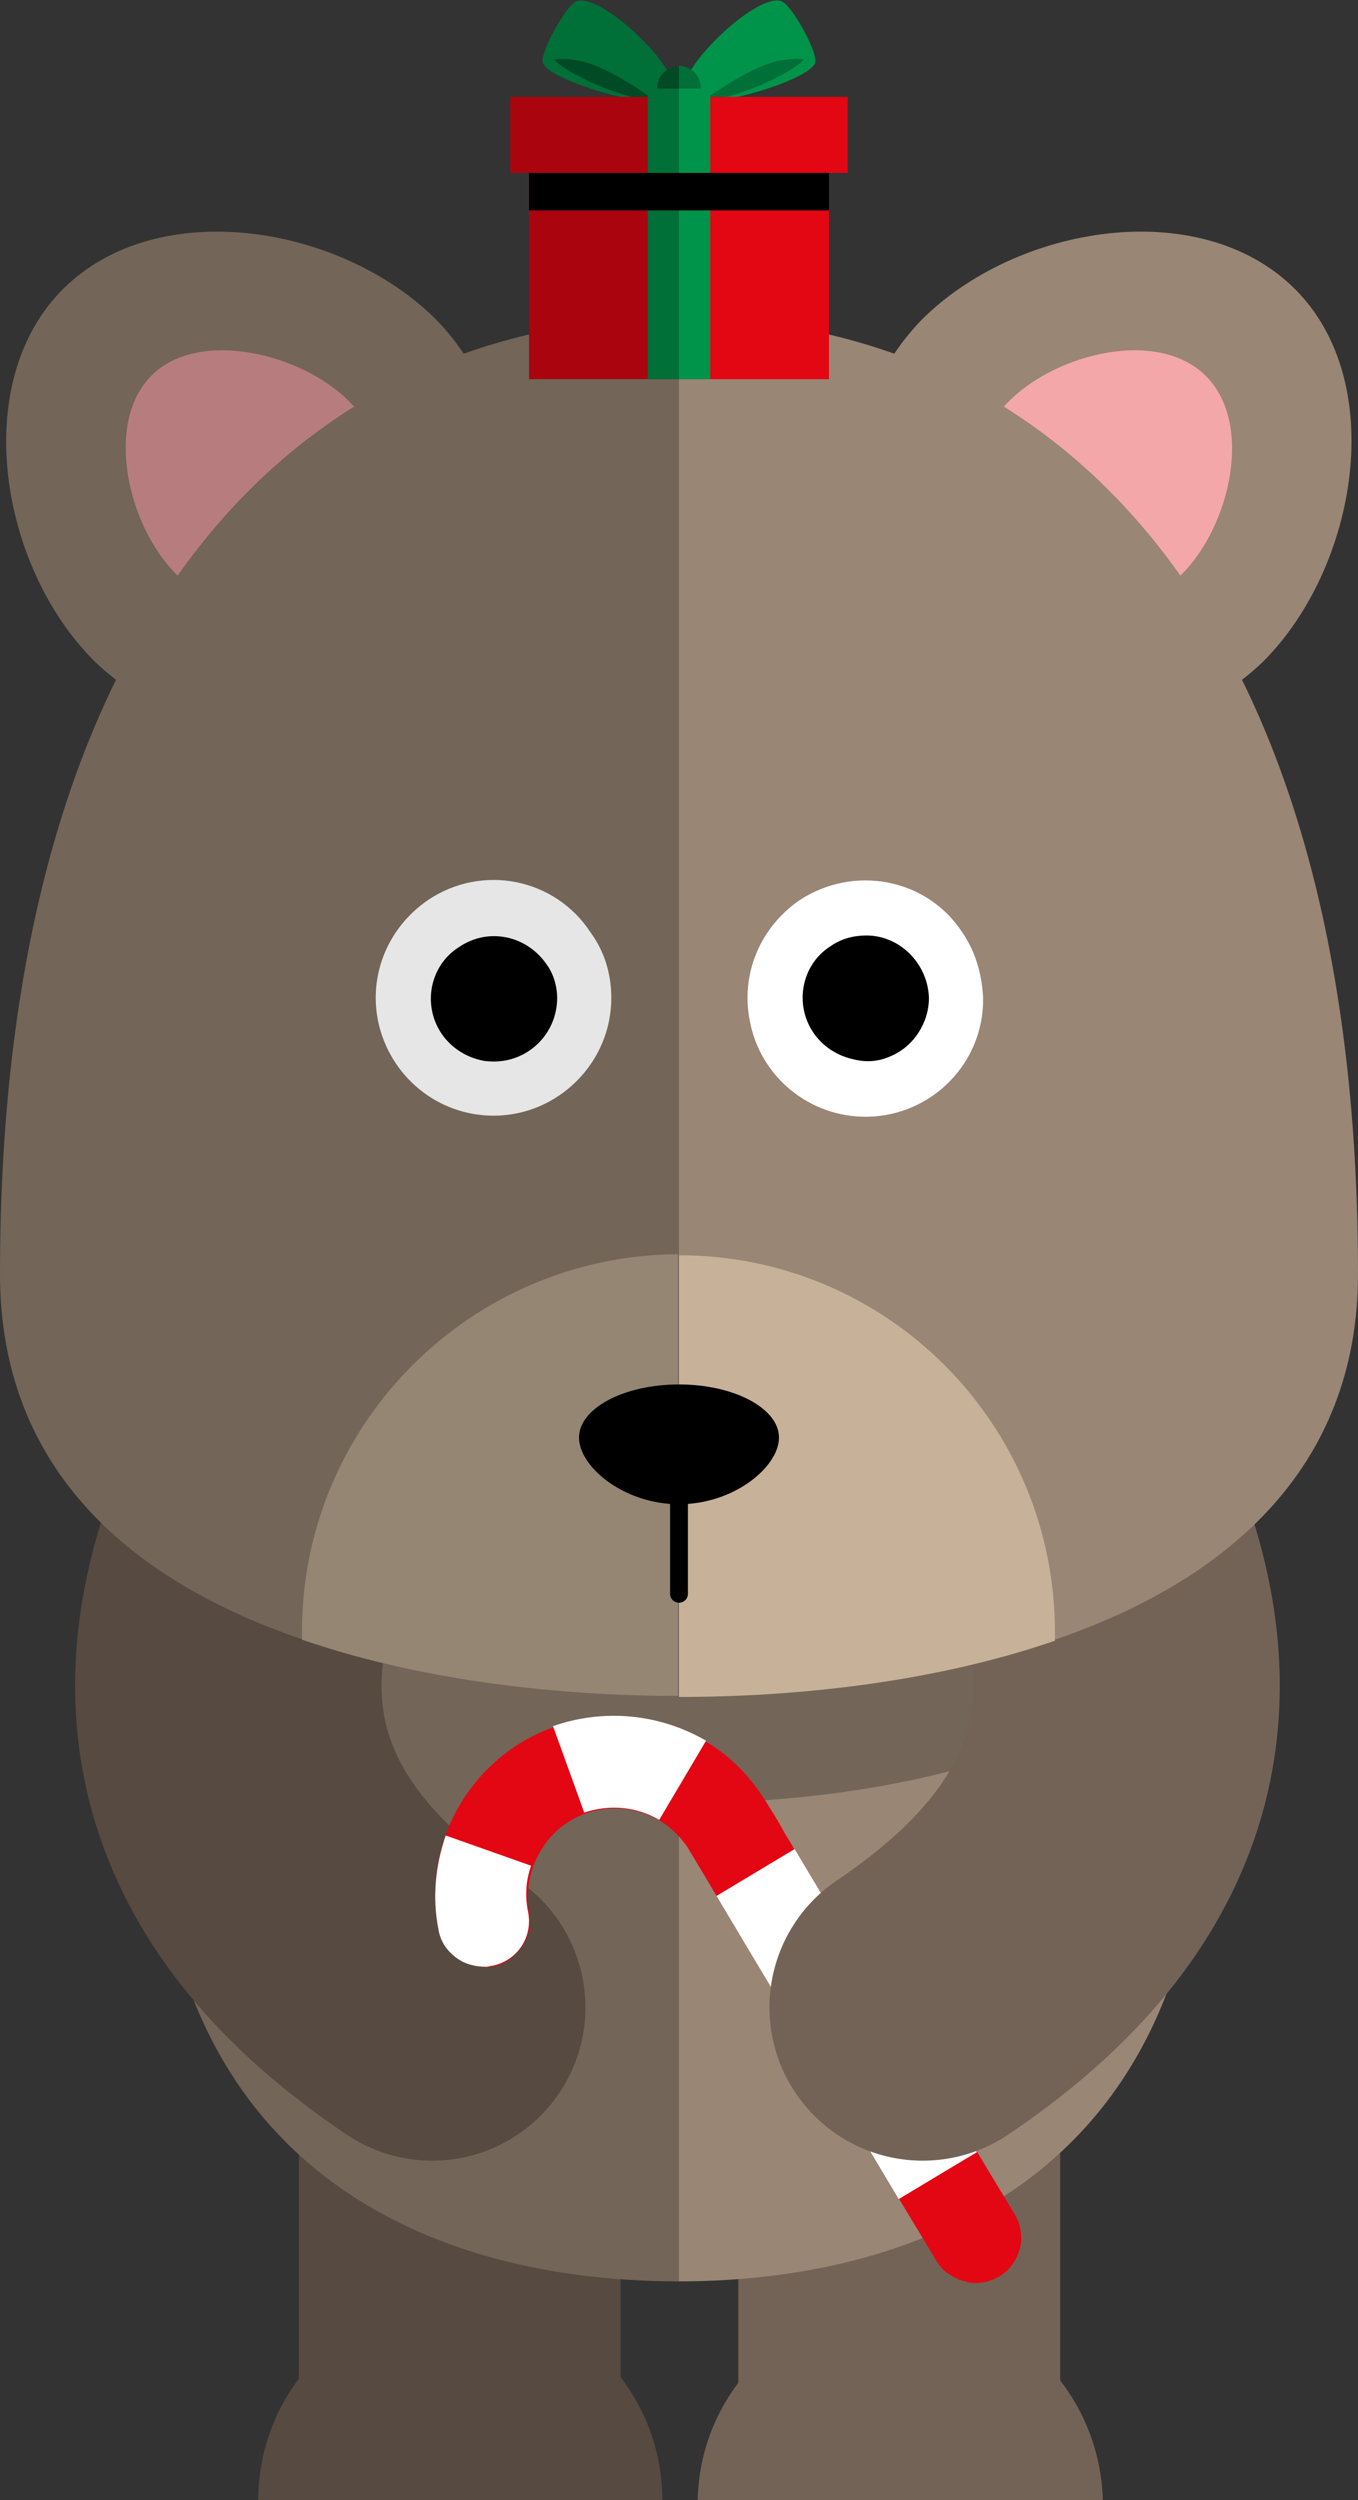 <?xml version="1.0" encoding="utf-8"?>
<!-- Generator: Adobe Illustrator 26.0.1, SVG Export Plug-In . SVG Version: 6.00 Build 0)  -->
<svg version="1.1" id="Layer_1" xmlns="http://www.w3.org/2000/svg" xmlns:xlink="http://www.w3.org/1999/xlink" x="0px" y="0px" viewBox="0 0 130.4 240" style="enable-background:new 0 0 130.4 240;" xml:space="preserve">
	<rect x="0" y="0" width="130.4" height="240" fill="#333333" stroke="none"/>
	<style type="text/css">
	.bear_st0{fill:#564A41;}
	.bear_st1{fill:#736357;}
	.bear_st2{fill:#998675;}
	.bear_st3{fill:#736558;}
	.bear_st4{fill:none;stroke:#564A41;stroke-width:29.43;stroke-linecap:round;stroke-miterlimit:10;}
	.bear_st5{fill:#E30613;}
	.bear_st6{fill:#FFFFFF;}
	.bear_st7{fill:none;stroke:#736357;stroke-width:29.43;stroke-linecap:round;stroke-miterlimit:10;}
	.bear_st8{fill:#F4A7A8;}
	.bear_st9{fill:#B77D7E;}
	.bear_st10{fill:#C7B299;}
	.bear_st11{fill:#958573;}
	.bear_st12{fill:#E6E6E6;}
	.bear_st13{fill:none;stroke:#000000;stroke-width:1.71;stroke-linecap:round;stroke-miterlimit:10;}
	.bear_st14{fill:#00944A;}
	.bear_st15{fill:#006F38;}
	.bear_st16{fill:#004A25;}
	.bear_st17{fill:#AA050E;}
</style>
	<g id="Layer_2_00000101817255582968707290000009183521426056716416_">
		<g id="Layer_1-2">
			<path class="bear_st0" d="M28.7,230.3h30.9v-45.5H28.7V230.3z" />
			<path class="bear_st0" d="M24.8,240c0-10.7,8.7-19.4,19.4-19.4c10.7,0,19.4,8.7,19.4,19.4c0,0,0,0,0,0" />
			<path class="bear_st1" d="M70.9,230.3h30.9v-45.5H70.9V230.3z" />
			<path class="bear_st1" d="M67,240c0.2-10.7,9.1-19.2,19.9-19c10.4,0.2,18.7,8.6,19,19" />
			<path class="bear_st2" d="M115.6,169.9c0,18.5-6.3,30.8-15.7,38.4S77.9,219,65.2,219v-87.8c21.8,0,43.4,4.1,49,26.3
			C115.2,161.6,115.7,165.8,115.6,169.9" />
			<path class="bear_st3" d="M65.2,131.2V219c-25.4,0-50.4-12-50.4-49.1c0-4.2,0.4-8.4,1.4-12.4C21.8,135.3,43.4,131.2,65.2,131.2z" />
			<path class="bear_st3" d="M114.2,157.5c-4.5,5-10.9,8.6-17.9,11c-10,3.4-21.4,4.6-31.1,4.6s-21.1-1.2-31.1-4.6c-7-2.4-13.4-6-17.9-11
			c5.6-22.2,27.2-26.3,49-26.3S108.6,135.3,114.2,157.5z" />
			<path class="bear_st4" d="M25.3,146.2c-8.1,19.8-1.2,34.8,16.2,46.5" />
			<path class="bear_st5" d="M96,218.5c-0.5,0.3-1,0.5-1.6,0.6c-0.6,0.1-1.2,0.1-1.7-0.1c-0.6-0.1-1.1-0.4-1.6-0.7
			c-0.5-0.3-0.9-0.8-1.2-1.3l-21.1-35l-1-1.7c-0.6-1-1.2-2-1.8-3c-0.7-1-1.6-1.9-2.6-2.5c-4-2.4-9.2-1.1-11.5,2.9
			c-1.1,1.8-1.4,3.9-1.1,5.9c0.2,0.9,0.1,1.8-0.3,2.6c-0.4,0.8-1,1.5-1.7,2l0,0c-1.2,0.8-2.8,0.8-4.1,0.2c-0.6-0.3-1.2-0.7-1.7-1.3
			c-0.4-0.6-0.7-1.2-0.9-1.9c-1.8-9.3,4.3-18.3,13.6-20.1c4.2-0.8,8.5,0,12.1,2.1c2.2,1.3,4,3.1,5.4,5.2c0.7,1.1,1.4,2.2,2,3.3
			c0.3,0.6,0.7,1.1,1,1.7l21.2,35.1c0.3,0.5,0.5,1,0.6,1.6c0.2,1.2-0.1,2.3-0.8,3.3C96.9,217.8,96.5,218.2,96,218.5" />
			<path class="bear_st6" d="M51,179.1c-0.5,1.4-0.6,2.9-0.3,4.4c0.5,2.4-1,4.7-3.4,5.2c-0.2,0-0.4,0.1-0.6,0.1c-0.7,0-1.4-0.1-2.1-0.4
			c-1.3-0.6-2.3-1.8-2.5-3.2c-0.6-3-0.3-6.1,0.7-9L51,179.1z" />
			<path class="bear_st6" d="M63.3,174.7c-2.2-1.3-4.8-1.5-7.2-0.7l-3-8.3c4.9-1.7,10.2-1.2,14.7,1.4L63.3,174.7z" />
			<path class="bear_st6" d="M74.6,191.7l-5.8-9.7l7.5-4.5l5.8,9.7L74.6,191.7z" />
			<path class="bear_st6" d="M86.3,211.1l-5.8-9.7l7.5-4.5l5.8,9.7L86.3,211.1z" />
			<path class="bear_st7" d="M104.8,146.2c8.1,19.8,1.2,34.8-16.2,46.5" />
			<path class="bear_st2" d="M88.5,30.7c-8.9,9.2-8.6,23.9,0.6,32.8c9,8.7,23.2,8.7,32.2,0c9-9,12.1-26.8,3-35.8S97.6,21.6,88.5,30.7z" />
			<path class="bear_st8" d="M96.9,38.5c-4.6,4.6-4.6,12,0,16.6s12,4.6,16.6,0c4.6-4.6,6.9-14.4,2.3-19S101.5,33.9,96.9,38.5z" />
			<path class="bear_st3" d="M41.9,30.7c8.9,9.2,8.6,23.9-0.6,32.8c-9,8.7-23.2,8.7-32.2,0C0,54.5-3,36.7,6.1,27.7S32.8,21.6,41.9,30.7z" />
			<path class="bear_st9" d="M33.5,38.5c4.6,4.6,4.6,12,0,16.6s-12,4.6-16.6,0c-4.6-4.6-6.9-14.4-2.4-19S28.9,33.9,33.5,38.5z" />
			<path class="bear_st2" d="M65.2,30.5v132.3c11.3,0,24.5-1.4,36.1-5.4c16.1-5.5,29.1-16.2,29.1-35.1C130.4,58.6,101.2,30.5,65.2,30.5z" />
			<path class="bear_st3" d="M0,122.3c0,19,12.9,29.6,29.1,35.1c11.6,4,24.9,5.4,36.1,5.4V30.5C29.2,30.5,0,58.6,0,122.3z" />
			<path class="bear_st10" d="M65.2,120.5v42.4c11.3,0,24.5-1.4,36.1-5.4c0-0.3,0-0.6,0-0.8C101.3,136.7,85.2,120.5,65.2,120.5" />
			<path class="bear_st11" d="M29,156.6c0,0.3,0,0.6,0,0.8c11.6,4,24.9,5.4,36.1,5.4v-42.4C45.2,120.5,29,136.7,29,156.6" />
			<path d="M74.8,138c0,2.8-4.3,6.4-9.6,6.4s-9.6-3.6-9.6-6.4s4.3-5.1,9.6-5.1S74.8,135.2,74.8,138z" />
			<path class="bear_st12" d="M58.7,95.8c0,6.2-5.1,11.3-11.3,11.3c-5.4,0-10-3.8-11.1-9.1c-0.9-4.5,1-9,4.8-11.6
			c5.2-3.5,12.2-2.1,15.6,3.1C58.1,91.4,58.7,93.6,58.7,95.8" />
			<path d="M53.5,95.8c0,3.3-2.6,6-5.9,6.1c-0.4,0-0.9,0-1.3-0.1c-2.4-0.5-4.3-2.3-4.8-4.7c-0.5-2.4,0.5-4.9,2.6-6.2
			c2.8-1.9,6.5-1.1,8.4,1.7C53.1,93.4,53.5,94.6,53.5,95.8" />
			<path class="bear_st6" d="M94.4,95.8c0.1,6.2-4.9,11.3-11.1,11.4C77.8,107.3,73,103.4,72,98c-0.9-4.5,1-9,4.8-11.6
			C82,83,89,84.3,92.4,89.5C93.7,91.4,94.3,93.6,94.4,95.8" />
			<path d="M89.2,95.8c0,2.4-1.5,4.7-3.7,5.6c-1.1,0.5-2.3,0.6-3.5,0.3c-2.4-0.5-4.3-2.3-4.8-4.7c-0.5-2.4,0.5-4.9,2.6-6.2
			c1-0.7,2.2-1,3.4-1C86.4,89.8,89.1,92.5,89.2,95.8" />
			<path class="bear_st13" d="M65.2,144.4v8.6" />
			<path class="bear_st14" d="M66.2,7C67.7,4.2,73-0.5,75,0.1c1,0.3,3.4,4.7,3.3,5.8c-0.1,1.5-7.8,3.9-10.9,3.9L66.2,7z" />
			<path class="bear_st15" d="M67.4,9.7c3.4-0.2,8.7-2.7,9.8-4C73.8,5.3,70.6,7.6,67.4,9.7z" />
			<path class="bear_st15" d="M64.2,7c-1.5-2.8-6.8-7.5-8.8-6.9c-1,0.3-3.4,4.7-3.3,5.8c0.1,1.5,7.8,3.9,10.9,3.9L64.2,7z" />
			<path class="bear_st16" d="M63,9.7c-3.4-0.2-8.7-2.7-9.8-4C56.6,5.3,59.9,7.6,63,9.7z" />
			<path class="bear_st5" d="M65.2,16.6h14.4v19.8H65.2" />
			<path class="bear_st17" d="M65.2,36.4H50.8V16.6h14.4" />
			<path class="bear_st5" d="M65.2,9.3h16.2v7.3H65.2" />
			<path class="bear_st17" d="M65.2,16.6H49V9.3h16.2" />
			<path class="bear_st14" d="M65.2,16.6h3V8.5h-3V16.6z" />
			<path class="bear_st15" d="M62.2,16.6h3V8.5h-3L62.2,16.6z" />
			<path class="bear_st14" d="M65.2,36.4h3V16.6h-3V36.4z" />
			<path class="bear_st15" d="M62.2,36.4h3V16.6h-3L62.2,36.4z" />
			<path d="M50.8,20.2h28.8v-3.6H50.8V20.2z" />
			<path class="bear_st15" d="M65.2,8.5h2.1c0-0.9-0.5-1.7-1.3-2c-0.3-0.1-0.5-0.2-0.8-0.2" />
			<path class="bear_st16" d="M65.2,6.4c-0.6,0-1.1,0.2-1.5,0.6c-0.4,0.4-0.6,0.9-0.6,1.5h2.1" />
		</g>
	</g>
</svg>